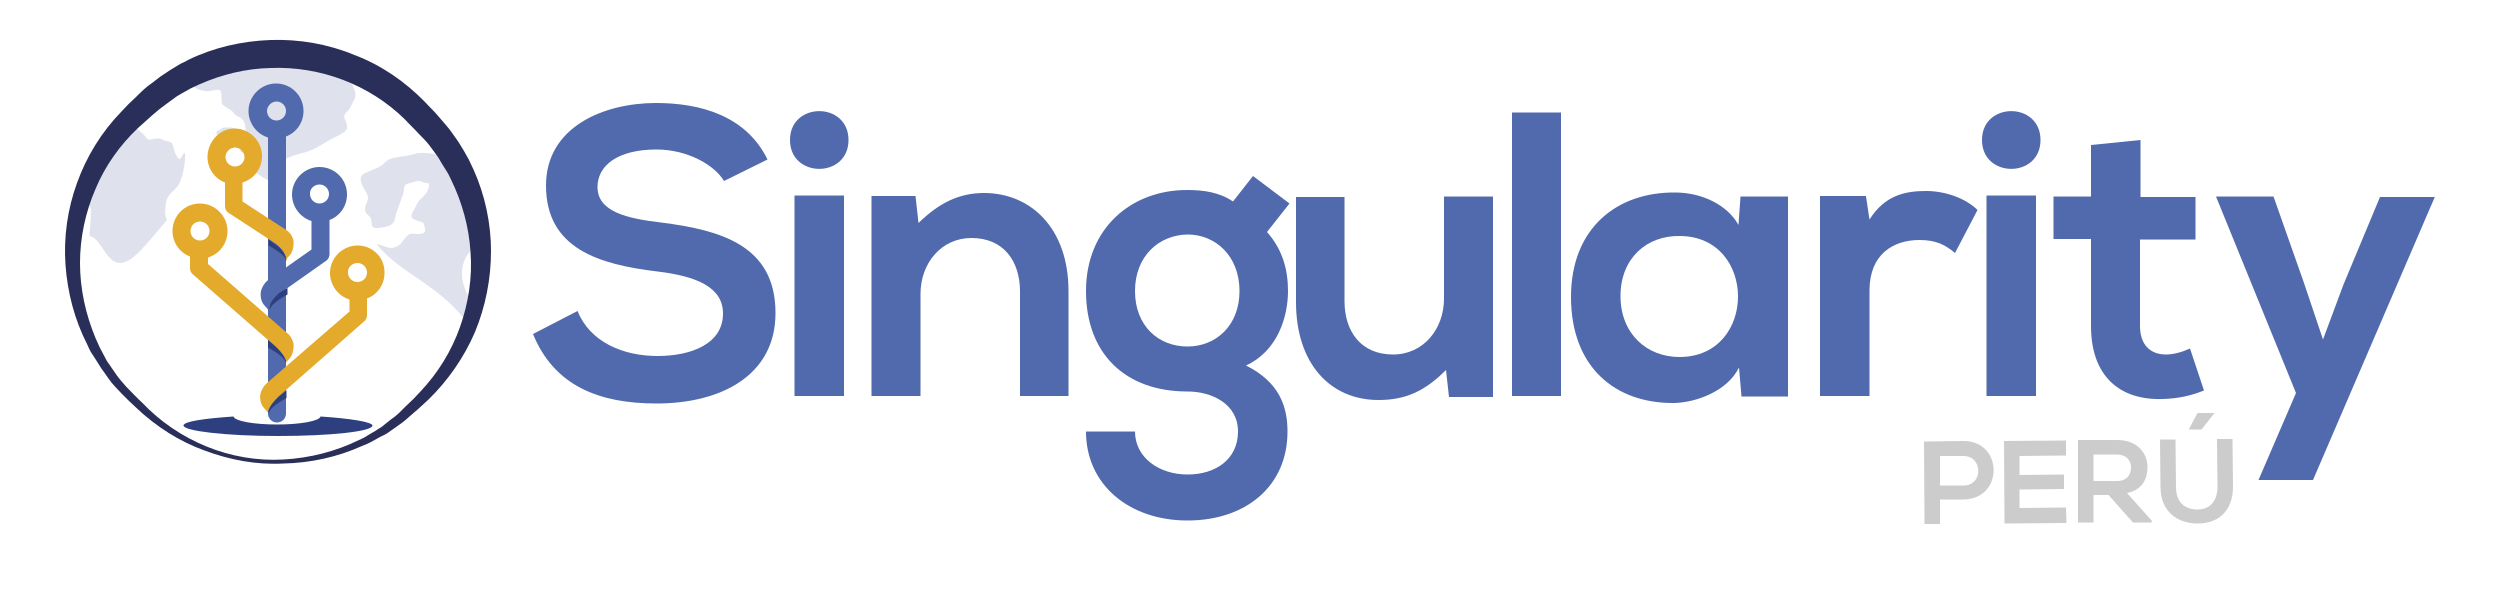 <?xml version="1.0" encoding="utf-8"?>
<!-- Generator: Adobe Illustrator 24.0.2, SVG Export Plug-In . SVG Version: 6.00 Build 0)  -->
<svg version="1.1" id="Capa_1" xmlns="http://www.w3.org/2000/svg" xmlns:xlink="http://www.w3.org/1999/xlink" x="0px" y="0px"
	 viewBox="0 0 500 120" style="enable-background:new 0 0 500 120;" xml:space="preserve">
<style type="text/css">
	.st0{fill:#506AAD;}
	.st1{fill:#CCCCCC;}
	.st2{opacity:0.15;fill:#2E3F7F;}
	.st3{fill:#2A2F59;}
	.st4{fill:#2E3F7F;}
	.st5{fill:#E4AA2C;}
</style>
<g>
	<path class="st0" d="M144.8,36.2c-1.9-3.2-7.3-6.3-13.5-6.3c-7.9,0-11.8,3.3-11.8,7.5c0,4.9,5.8,6.3,12.7,7.1
		c11.8,1.5,22.9,4.5,22.9,18.1c0,12.7-11.2,18.1-23.8,18.1c-11.6,0-20.5-3.6-24.7-13.9l8.9-4.6c2.5,6.2,9.1,9,16,9
		c6.7,0,13.1-2.4,13.1-8.5c0-5.4-5.6-7.5-13.1-8.4c-11.6-1.4-22.3-4.5-22.3-17.2c0-11.7,11.5-16.5,22-16.5c8.8,0,18,2.5,22.3,11.3
		L144.8,36.2z"/>
	<path class="st0" d="M169.7,28c0,7.7-11.7,7.7-11.7,0S169.7,20.3,169.7,28z M158.9,39.1v40.1h9.9V39.1H158.9z"/>
	<path class="st0" d="M204,79.2V58.3c0-6.1-3.3-10.7-9.7-10.7c-6.1,0-10.2,5.1-10.2,11.2v20.4h-9.8V39.2h8.8l0.6,5.4
		c4.1-4,8.1-6,13.1-6c9.4,0,16.9,7.1,16.9,19.6v21H204z"/>
	<path class="st0" d="M250.6,35.2l7.3,5.5l-4.5,5.7c3.1,3.5,4.2,7.5,4.2,11.8c0,4.9-1.9,11.9-8.4,14.9c6.6,3.3,8.3,8.1,8.3,13.2
		c0,11-8.4,17.8-20,17.8c-11.6,0-20.3-7.1-20.3-17.8h9.8c0,5.2,4.8,8.6,10.5,8.6c5.7,0,10.1-3.1,10.1-8.6s-5.2-8-10.1-8
		c-12.5,0-20.3-7.6-20.3-20.1S226.2,38,237.4,38c3.2,0,6.4,0.4,9.2,2.3L250.6,35.2z M227,58.2c0,7,4.7,11.1,10.5,11.1
		c5.7,0,10.4-4.2,10.4-11.1c0-6.9-4.7-11.3-10.4-11.3C231.7,47,227,51.3,227,58.2z"/>
	<path class="st0" d="M268.9,39.3v20.9c0,6.1,3.3,10.7,9.7,10.7c6.1,0,10.2-5.1,10.2-11.2V39.3h9.8v40.1h-8.8l-0.6-5.4
		c-4.1,4.1-7.9,6-13.5,6c-9.6,0-16.5-7.2-16.5-19.6v-21H268.9z"/>
	<path class="st0" d="M312.2,22.5v56.7h-9.8V22.5H312.2z"/>
	<path class="st0" d="M348.1,39.3h9.5v40h-9.3l-0.5-5.8c-2.3,4.7-8.5,7-13,7.1c-11.8,0.1-20.6-7.2-20.6-21.2
		c0-13.8,9.2-21,20.8-20.9c5.4,0,10.5,2.5,12.7,6.5L348.1,39.3z M324.1,59.2c0,7.6,5.3,12.2,11.8,12.2c15.6,0,15.6-24.2,0-24.2
		C329.4,47.1,324.1,51.6,324.1,59.2z"/>
	<path class="st0" d="M373.2,39.3l0.7,4.6c3.1-4.9,7.2-5.7,11.3-5.7c4.1,0,8.1,1.6,10.3,3.8l-4.5,8.6c-2-1.7-3.9-2.6-7.1-2.6
		c-5.2,0-10,2.8-10,10.1v21.1H364v-40H373.2z"/>
	<path class="st0" d="M408.1,28c0,7.7-11.7,7.7-11.7,0S408.1,20.3,408.1,28z M397.3,39.1v40.1h9.9V39.1H397.3z"/>
	<path class="st0" d="M428.1,28v11.4h11v8.5H428v17.3c0,3.8,2.1,5.7,5.2,5.7c1.5,0,3.3-0.5,4.8-1.2l2.8,8.4
		c-2.8,1.1-5.2,1.6-8.2,1.7c-8.7,0.3-14.4-4.6-14.4-14.6V47.8h-7.5v-8.5h7.5V29L428.1,28z"/>
	<path class="st0" d="M487,39.3l-24.4,56.7h-10.9l7.5-17.4l-16-39.3h11.5l6.1,17.3l3.8,11.3l4.1-11l7.3-17.5H487z"/>
</g>
<g>
	<path class="st1" d="M392.7,99.9l-4.7,0l0,4.9l-3.1,0l-0.1-16.5c2.6,0,5.2-0.1,7.8-0.1C400.7,88.1,400.8,99.8,392.7,99.9z
		 M388,97.1l4.7,0c4,0,3.9-5.9,0-5.9l-4.7,0L388,97.1z"/>
	<path class="st1" d="M413.3,104.6l-12.4,0.1c0-5.5-0.1-11-0.1-16.5l12.4-0.1l0,3l-9.3,0.1l0,3.8l8.9-0.1l0,2.9l-8.9,0.1l0,3.7
		l9.3-0.1L413.3,104.6z"/>
	<path class="st1" d="M430.3,104.5l-3.7,0l-4.9-5.5l-3,0l0,5.5l-3.1,0L415.6,88c2.6,0,5.2,0,7.9,0c3.9,0,6,2.6,6,5.4
		c0,2.3-1,4.6-4.1,5.2l5,5.6L430.3,104.5z M418.7,90.9l0,5.3l4.7,0c2,0,2.8-1.3,2.8-2.7s-0.9-2.6-2.9-2.6L418.7,90.9z"/>
	<path class="st1" d="M446.5,87.8l0.1,9.5c0,4.9-2.9,7.4-7.1,7.4c-4,0-7.4-2.4-7.4-7.3l-0.1-9.5l3.1,0l0.1,9.5c0,3,1.7,4.5,4.3,4.5
		c2.6,0,4-1.8,4-4.6l-0.1-9.5L446.5,87.8z M442.9,82.6l-3.4,0l-1.7,3.2l0,0.1l2.5,0l2.6-3.3L442.9,82.6z"/>
</g>
<g>
	<path class="st2" d="M47.7,12.1c-1,0.1-1.8,0.3-2.3,0.2c-0.8-0.1-3.1,0.1-4.1,1.2c-1,1.1-3.2,1.5-2.9,2.9c0.3,1.4,1.2,1.5,2.5,1.8
		c1.3,0.3,2.8-0.7,3.2,0c0.4,0.7,0,2.2,0.4,2.7c0.4,0.5,1.9,1,2.3,1.8c0.5,0.7,1.8,0.7,2.1,1.9c0.4,1.2,0.5,6,0.9,6.8
		c0.5,0.8,0.1,1.8,0.6,2.4c0.5,0.7,3.4,2.6,4.3,2.6c0.8,0,0-2.3,0.9-3.5c0.9-1.2,3.6-2,5.6-2.5c2-0.6,3.1-1.5,4.7-2.4
		c1.6-0.9,3.8-1.5,3.5-2.9c-0.3-1.4-0.7-1.4-0.5-2.1c0.3-0.7,0.7-0.5,1.3-1.8c0.6-1.3,1.3-1.8,0.6-3.5c-0.7-1.8-1.4-2.8-1.4-2.8
		c-0.3-0.4-0.8-0.7-1.4-1.1C62.5,12.6,56.9,12,51.3,12C50.1,12,48.9,12,47.7,12.1z"/>
	<path class="st2" d="M33.4,44c-0.3-0.5-0.5-1.2-0.3-2.7c0.2-2.4,1.1-2.5,2.3-3.9c1.2-1.3,1.8-5.7,1.6-6.6c-0.1-0.8-0.6,0.6-0.9,0.9
		c-0.3,0.4-1-0.5-1.4-2.2c-0.4-1.7-1-0.9-2.2-1.6c-1.2-0.7-2.7,0.6-3.2-0.3c-0.6-0.9-1.7-1.8-2.8-2.3c-0.5-0.2-1.7-0.7-2.9-1
		c-2.4,3.5-4.7,7.3-6.9,11.5c-0.4,0.7-0.8,1.5-1.1,2.3c0.3,0.5,0.6,1.1,0.8,1.6c0.3,0.9,0.9,1.1,1.5,1.5c0.6,0.5,0.1,3.4,0,6
		c3.2,0.5,3.7,9.6,10.1,3C29.5,48.7,31.4,46.3,33.4,44z"/>
	<path class="st2" d="M44.7,25.5c-0.3,0.1-0.6,0.4-0.8,0.5c-0.2,0.2-0.6,0.1-0.6,0.4c0,0.3,0,0.7,0.3,0.7c0.3,0.1,0.5,0.3,1.2,0.2
		c0.7-0.2,1.3-0.3,1.7,0c0.3,0.3,0.6,0.3,0.9,0.7c0.3,0.4,0.9,0.7,1,1.1c0.1,0.5-0.5,0.9-0.3,1.2c0.3,0.3,1.2,0.3,1.4,0.6
		c0.2,0.3,0.3,0.8,0.6,0.9c0.1,0,0.2,0,0.4,0.1c0.3,0,0.6-0.2,0.7-0.5c0.1-0.3,0-0.9-0.4-1c-0.4-0.2-0.7-0.6-0.6-0.7
		c0.1-0.1,1.4,0.3,1.5,0c0.2-0.3-0.1-1-0.4-1.1s-0.8-0.5-1.3-0.8c-0.5-0.3-0.8-1.5-1.3-1.5S48.3,27.2,48,27
		c-0.3-0.1-0.7-0.9-0.9-1.1c-0.2-0.3-0.4-0.3-0.8-0.4C46,25.5,45,25.5,44.7,25.5z"/>
	<path class="st2" d="M94.1,59.9c-1.7-2.4-2.6-6.4-0.4-9.2c2.1-2.8,1.4-7.3,1.4-7.3c-0.2-6.8-3.8-11-5.3-11.7
		c-1.5-0.8-5.2-1.5-6.9-0.9c-1.7,0.6-4.7,0.4-5.8,1.6c-1.1,1.1-1.8,1.2-2.9,1.7c-1.1,0.5-2.4,0.7-2,2.2c0.3,1.5,1.8,2.6,1.3,3.8
		c-0.5,1.2-0.9,2.1,0.2,3c1.2,0.9-0.1,2.6,1.7,2.5c1.7-0.1,3.4-0.4,3.6-1.9c0.3-1.5,1.2-3.6,1.6-4.8c0.4-1.3-0.1-1.9,1.1-2.2
		c1.2-0.3,1.9-0.8,2.8-0.3c0.8,0.5,1.6-0.3,1.2,1.2c-0.4,1.6-1.7,1.9-2.3,3.2c-0.6,1.3-1.7,2.5-0.7,3c0.9,0.6,2.1,0.4,2.1,1.2
		c0.1,0.7,0.7,1.4-0.4,1.7c-1.1,0.3-2-0.2-2.6,0.2c-0.7,0.4-1.6,1.8-1.6,1.8s-1.3,1.4-2.9,0.7c-0.5-0.2-1.3-0.4-2-0.6
		c5.1,6.4,13.8,8.5,19.1,17.3C94.7,63.2,94.7,60.7,94.1,59.9z"/>
	<path class="st3" d="M27.3,81.6c-1-0.9-1.9-1.8-2.9-2.8c-0.9-1-1.9-1.9-2.7-3.1L20.5,74c-0.4-0.5-0.7-1.1-1.1-1.7l-1.1-1.7
		c-0.4-0.6-0.6-1.2-0.9-1.8c-2.5-4.9-3.9-10.3-4.3-15.8c-0.4-5.5,0.4-11.2,2.3-16.4c1.9-5.3,4.9-10.2,8.9-14.3
		c0.9-1,1.8-1.9,2.9-2.9c1-1,2-2,3.2-2.8l1.7-1.3c0.6-0.4,1.2-0.8,1.8-1.2l1.8-1.1c0.6-0.4,1.3-0.6,1.9-1C42.7,9.5,48.4,8.2,54.1,8
		c5.7-0.2,11.5,0.8,16.8,3C76.2,13,81,16.3,85,20.4c0.9,1,1.9,1.9,2.8,3c0.9,1.1,1.9,2.1,2.7,3.3l1.2,1.7c0.4,0.6,0.7,1.2,1.1,1.8
		l1,1.8c0.3,0.6,0.6,1.3,0.9,1.9c2.3,5.1,3.5,10.8,3.5,16.3c0,5.6-1.1,11.1-3.2,16.2c-2.2,5.1-5.4,9.7-9.3,13.5
		c-1,0.9-1.9,1.8-3,2.7c-1,0.9-2,1.8-3.2,2.6l-1.7,1.2c-0.5,0.4-1.2,0.7-1.8,1l-1.8,1c-0.6,0.3-1.2,0.6-1.8,0.8
		c-4.9,2.2-10.3,3.4-15.7,3.5C51.3,93,46,92,40.9,90.1C35.9,88.3,31.2,85.3,27.3,81.6z M28.4,80.5c3.6,3.8,8,6.8,12.9,8.8
		c4.9,2,10.2,2.9,15.4,2.6c5.3-0.3,10.4-1.6,15.1-3.9c0.6-0.3,1.2-0.5,1.7-0.9l1.7-1c0.5-0.4,1.1-0.6,1.6-1.1l1.5-1.2
		c1.1-0.7,2-1.7,2.9-2.6c1-0.9,1.9-1.8,2.8-2.8c3.6-3.8,6.3-8.2,8-13c1.7-4.8,2.5-10,2.1-15c-0.3-5-1.7-10-3.9-14.5
		c-0.3-0.6-0.5-1.1-0.9-1.7l-1-1.6c-0.3-0.5-0.6-1.1-1-1.6l-1.1-1.5c-0.7-1-1.6-1.9-2.5-2.8c-0.8-0.9-1.8-1.8-2.7-2.8
		c-7.1-7-17-10.7-26.9-10.3c-4.9,0.1-9.8,1.3-14.3,3.3c-0.6,0.3-1.1,0.5-1.7,0.8l-1.6,0.9c-0.5,0.3-1.1,0.6-1.6,1l-1.5,1.1
		c-1,0.7-2,1.5-2.9,2.3c-0.9,0.8-1.9,1.7-2.9,2.6c-3.6,3.4-6.6,7.6-8.5,12.2c-2,4.6-3.1,9.7-3.1,14.8c0,5.1,1.1,10.2,3.1,15
		c0.3,0.6,0.5,1.2,0.8,1.8l0.9,1.7c0.3,0.6,0.6,1.2,1,1.7l1.1,1.6c0.7,1.1,1.6,2.1,2.4,3C26.5,78.6,27.4,79.6,28.4,80.5z"/>
	<path class="st4" d="M64.1,83.3c-0.2,0.9-4,1.6-8.7,1.6c-4.7,0-8.5-0.7-8.7-1.6c-5.9,0.4-10,1-10,1.8c0,1.1,8.5,2.1,18.9,2.1
		c10.4,0,18.9-0.9,18.9-2.1C74.4,84.4,70.2,83.7,64.1,83.3z"/>
	<path class="st0" d="M55.2,16.7c-3,0-5.5,2.5-5.5,5.5c0,2.4,1.6,4.6,3.9,5.3v55.2c0,1,0.8,1.8,1.8,1.8s1.8-0.8,1.8-1.8V27.3
		c2.1-0.8,3.5-2.8,3.5-5.1C60.7,19.2,58.3,16.7,55.2,16.7z M57.2,22.2c0,1.1-0.9,1.9-1.9,1.9c-1.1,0-1.9-0.9-1.9-1.9
		s0.9-1.9,1.9-1.9C56.3,20.3,57.2,21.1,57.2,22.2z"/>
	<path class="st0" d="M63.9,33.4c-3,0-5.5,2.5-5.5,5.5c0,2.4,1.6,4.6,3.9,5.3v5.7l-8.8,6.2c-0.6,0.5-1.1,1.3-1.3,2.1
		c-0.2,0.9,0,2.2,0.7,2.9l0.8,0.9c0,0-0.1-1.1,2.1-3.2l9.5-6.7c0.4-0.3,0.6-0.8,0.6-1.3V44c2.1-0.8,3.5-2.8,3.5-5.1
		C69.4,35.8,66.9,33.4,63.9,33.4z M63.9,36.9c1.1,0,1.9,0.9,1.9,1.9c0,1.1-0.9,1.9-1.9,1.9c-1.1,0-1.9-0.9-1.9-1.9
		C61.9,37.8,62.8,36.9,63.9,36.9z"/>
	<path class="st4" d="M55.8,58.6c-0.2,0.2-0.4,0.4-0.6,0.6c0,0-0.1,0.1-0.1,0.1c-0.2,0.2-0.3,0.3-0.4,0.5c0,0-0.1,0.1-0.1,0.1
		c-0.1,0.1-0.2,0.3-0.3,0.4c0,0,0,0,0,0.1c-0.1,0.1-0.1,0.2-0.2,0.3c0,0,0,0,0,0.1c-0.1,0.1-0.1,0.2-0.1,0.3c0,0,0,0,0,0.1
		c0,0.1-0.1,0.2-0.1,0.2c0,0,0,0,0,0c0,0.1,0,0.1,0,0.2c0,0,0,0,0,0c0,0.1,0,0.1,0,0.1c0,0,0,0,0,0l0,0.3c0.2-0.4,0.2-1.2,3.6-3.1
		v-1.3L55.8,58.6z"/>
	<path class="st5" d="M71.5,49.1c-3,0-5.5,2.5-5.5,5.5c0,2.4,1.6,4.6,3.9,5.3v2.4L53.4,76.6c-0.6,0.5-1.1,1.3-1.3,2.1
		c-0.2,0.9,0,2.2,0.7,2.9l0.8,0.9c0,0-0.1-1.1,2.1-3.2l17.1-15c0.4-0.3,0.6-0.8,0.6-1.3v-3.3c2.1-0.8,3.5-2.8,3.5-5.1
		C77,51.5,74.5,49.1,71.5,49.1z M71.5,52.6c1.1,0,1.9,0.9,1.9,1.9c0,1.1-0.9,1.9-1.9,1.9c-1.1,0-1.9-0.9-1.9-1.9
		C69.5,53.5,70.4,52.6,71.5,52.6z"/>
	<path class="st4" d="M55.8,79.3c-1.9,1.8-2.1,2.8-2.1,3.1l0,0.3c0.2-0.4,0.2-1.2,3.6-3.1v-1.5L55.8,79.3z"/>
	<path class="st5" d="M34.5,46.2c0,2.3,1.4,4.3,3.5,5.1v2.3c0,0.5,0.2,1,0.6,1.3l16.5,14.4c2.2,2.1,2.1,3.2,2.1,3.2l0.8-0.9
		c0.6-0.7,0.8-2,0.7-2.9c-0.2-0.8-0.6-1.6-1.3-2.1L41.6,52.8v-1.3c2.3-0.7,3.9-2.8,3.9-5.3c0-3-2.5-5.5-5.5-5.5
		C36.9,40.7,34.5,43.2,34.5,46.2z M41.9,46.2c0,1.1-0.9,1.9-1.9,1.9c-1.1,0-1.9-0.9-1.9-1.9c0-1.1,0.9-1.9,1.9-1.9
		C41,44.3,41.9,45.1,41.9,46.2z"/>
	<path class="st4" d="M55.1,69.3L53.6,68v1.5c3.4,1.9,3.4,2.7,3.6,3.1l0-0.3C57.2,72.1,57,71.1,55.1,69.3z"/>
	<path class="st5" d="M41.5,31.4c0,2.3,1.4,4.3,3.5,5.1v4.7c0,0.5,0.2,1,0.6,1.3l9.5,6.2c2.2,1.6,2.1,3.2,2.1,3.2l0.8-0.9
		c0.6-0.7,0.8-2,0.7-2.9c-0.2-0.8-0.6-1.5-1.3-2l-8.9-5.8v-3.8c2.3-0.7,3.9-2.8,3.9-5.3c0-3-2.5-5.5-5.5-5.5S41.5,28.4,41.5,31.4z
		 M48.9,31.4c0,1.1-0.9,1.9-1.9,1.9c-1.1,0-1.9-0.9-1.9-1.9s0.9-1.9,1.9-1.9C48,29.5,48.9,30.4,48.9,31.4z"/>
	<path class="st4" d="M55.1,48.9l-1.4-1v1.2c3.4,1.9,3.4,2.7,3.6,3.1l0-0.2C57.2,51.7,57.1,50.3,55.1,48.9z"/>
</g>
</svg>
